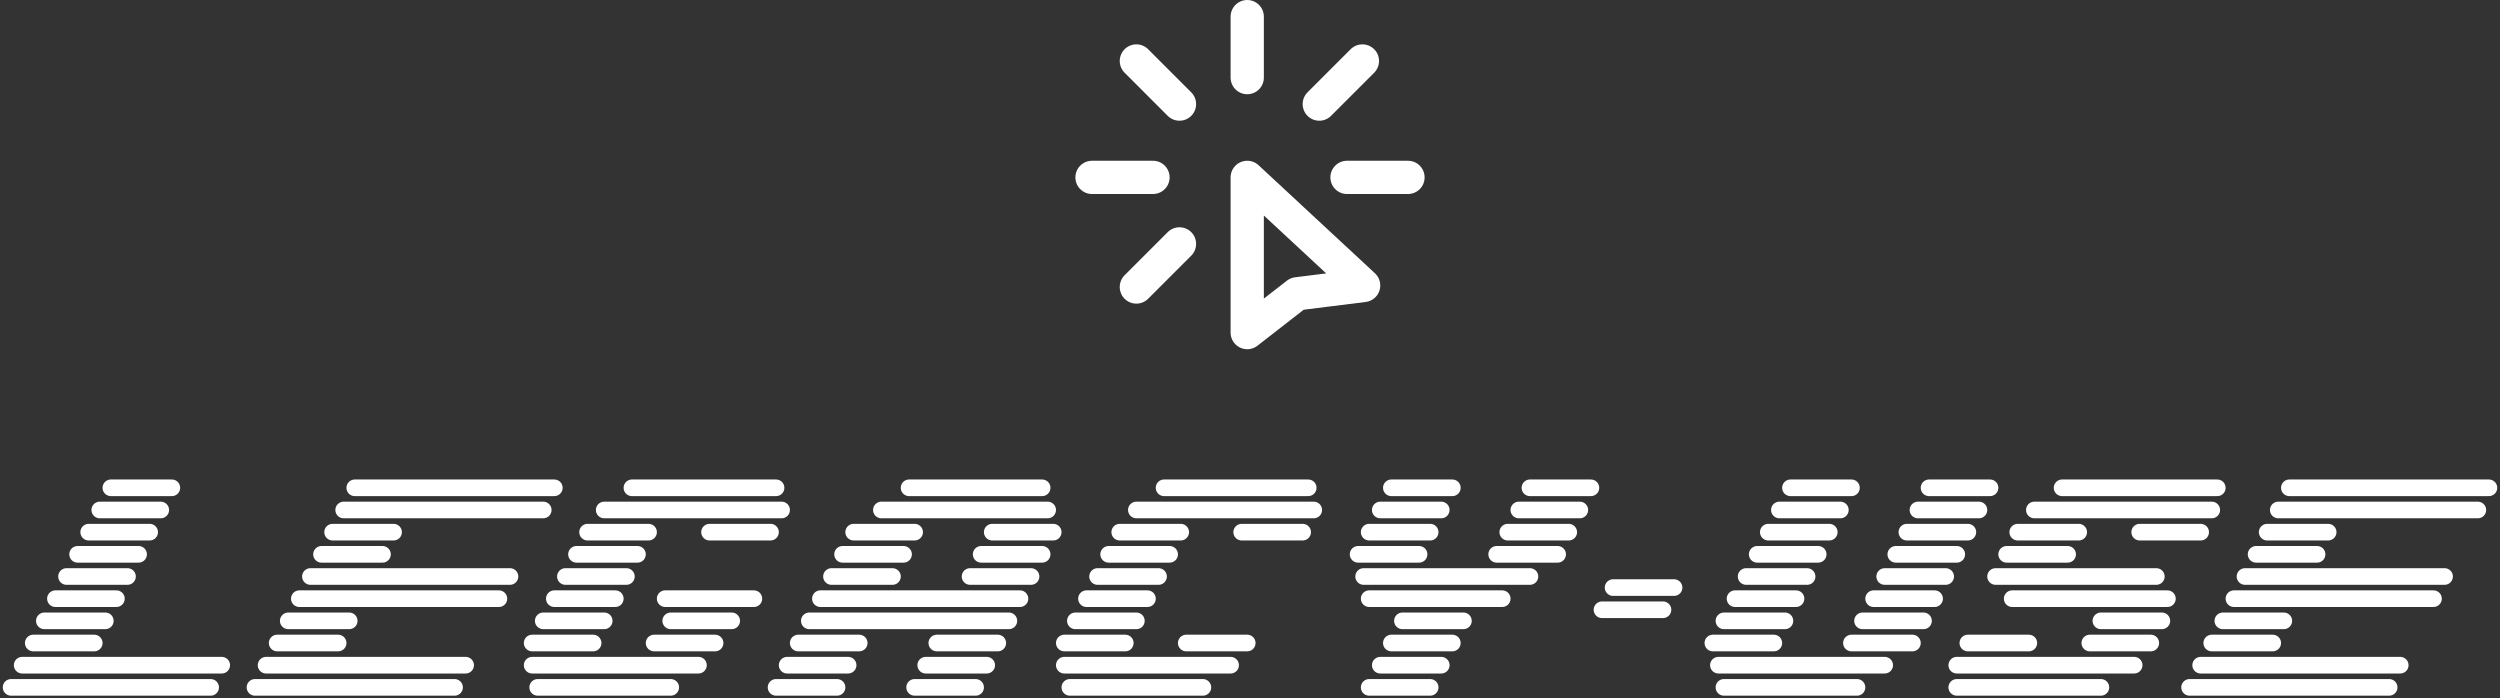<svg width="451" height="126" viewBox="0 0 451 126" fill="none" xmlns="http://www.w3.org/2000/svg">
<rect x="0" y="0" width="451" height="126" fill="#333333" stroke="none"/>
<path d="M364 96H375M362 100H373M386 96H397M367 92H399M360 104H389M363 108H391M372 88H400M202 96H213M106 96H117M4 120H32M48 120H76M397 120H425M56 104H84M405 104H433M64 88H92M413 88H441M310 120H340M246 104H276M189 92L159 92M29 120H40M73 120H84M422 120H433M81 104H92M430 104H441M89 88H100M438 88H449M340 104H351M276 88H287M184 108L166 108L148 108M10 108H21M321 92H332M178 120L167 120M346 92H357M251 116H262M153 120L142 120M12 104H23M323 88H334M176 124L165 124M348 88H359M253 112H264M151 124L140 124M200 100H211M104 100H115M2 124H36M46 124H80M395 124H429M54 108H88M403 108H437M62 92H96M411 92H445M311 124H335M247 108H271M188 88L164 88M27 124H38M71 124H82M420 124H431M79 108H90M428 108H439M87 92H98M436 92H447M338 108H349M274 92H285M161 104H150M8 112H19M52 112H63M401 112H412M319 96H330M180 116H169M344 96H355M249 120H260M291 106H302M155 116H144M224 96H235M128 96H139M205 92H237M109 92H141M210 88H236M114 88H140M225 116H214M129 116H118M132 112H121M136 108H120M209 104H198M113 104H102M31 88H20M322 112H311M258 96H247M177 100L188 100M347 112H336M283 96H272M152 100L163 100M17 116H6M61 116H50M410 116H399M328 100H317M182 112H173H164L146 112M353 100H342M258 124H247M300 110H289M203 116H192M107 116H96M25 100H14M69 100H58M418 100H407M205 112H194M109 112H98M27 96H16M71 96H60M420 96H409M324 108H313M260 92H249M175 104L186 104M326 104H315M262 88H251M207 108H196M111 108H100M29 92H18M320 116H309M256 100H245M179 96L190 96M345 116H334M281 100H270M154 96L165 96M222 120H192M126 120H96M217 124H193M121 124H97M388 116H377M390 112H379M366 116H355M385 120H353M379 124H353" stroke="white" stroke-width="3" stroke-linecap="round" stroke-linejoin="round"/>
<path d="M254 32H243" stroke="white" stroke-width="6" stroke-linecap="round" stroke-linejoin="round"/>
<path d="M208 32H197" stroke="white" stroke-width="6" stroke-linecap="round" stroke-linejoin="round"/>
<path d="M225 14L225 3" stroke="white" stroke-width="6" stroke-linecap="round" stroke-linejoin="round"/>
<path d="M237.999 18.778L245.777 11" stroke="white" stroke-width="6" stroke-linecap="round" stroke-linejoin="round"/>
<path d="M212.778 18.778L205 11" stroke="white" stroke-width="6" stroke-linecap="round" stroke-linejoin="round"/>
<path d="M225 60L225 32L246 51.5L234 53L225 60Z" stroke="white" stroke-width="6" stroke-linecap="round" stroke-linejoin="round"/>
<path d="M212.778 43.999L205 51.777" stroke="white" stroke-width="6" stroke-linecap="round" stroke-linejoin="round"/>
</svg>
